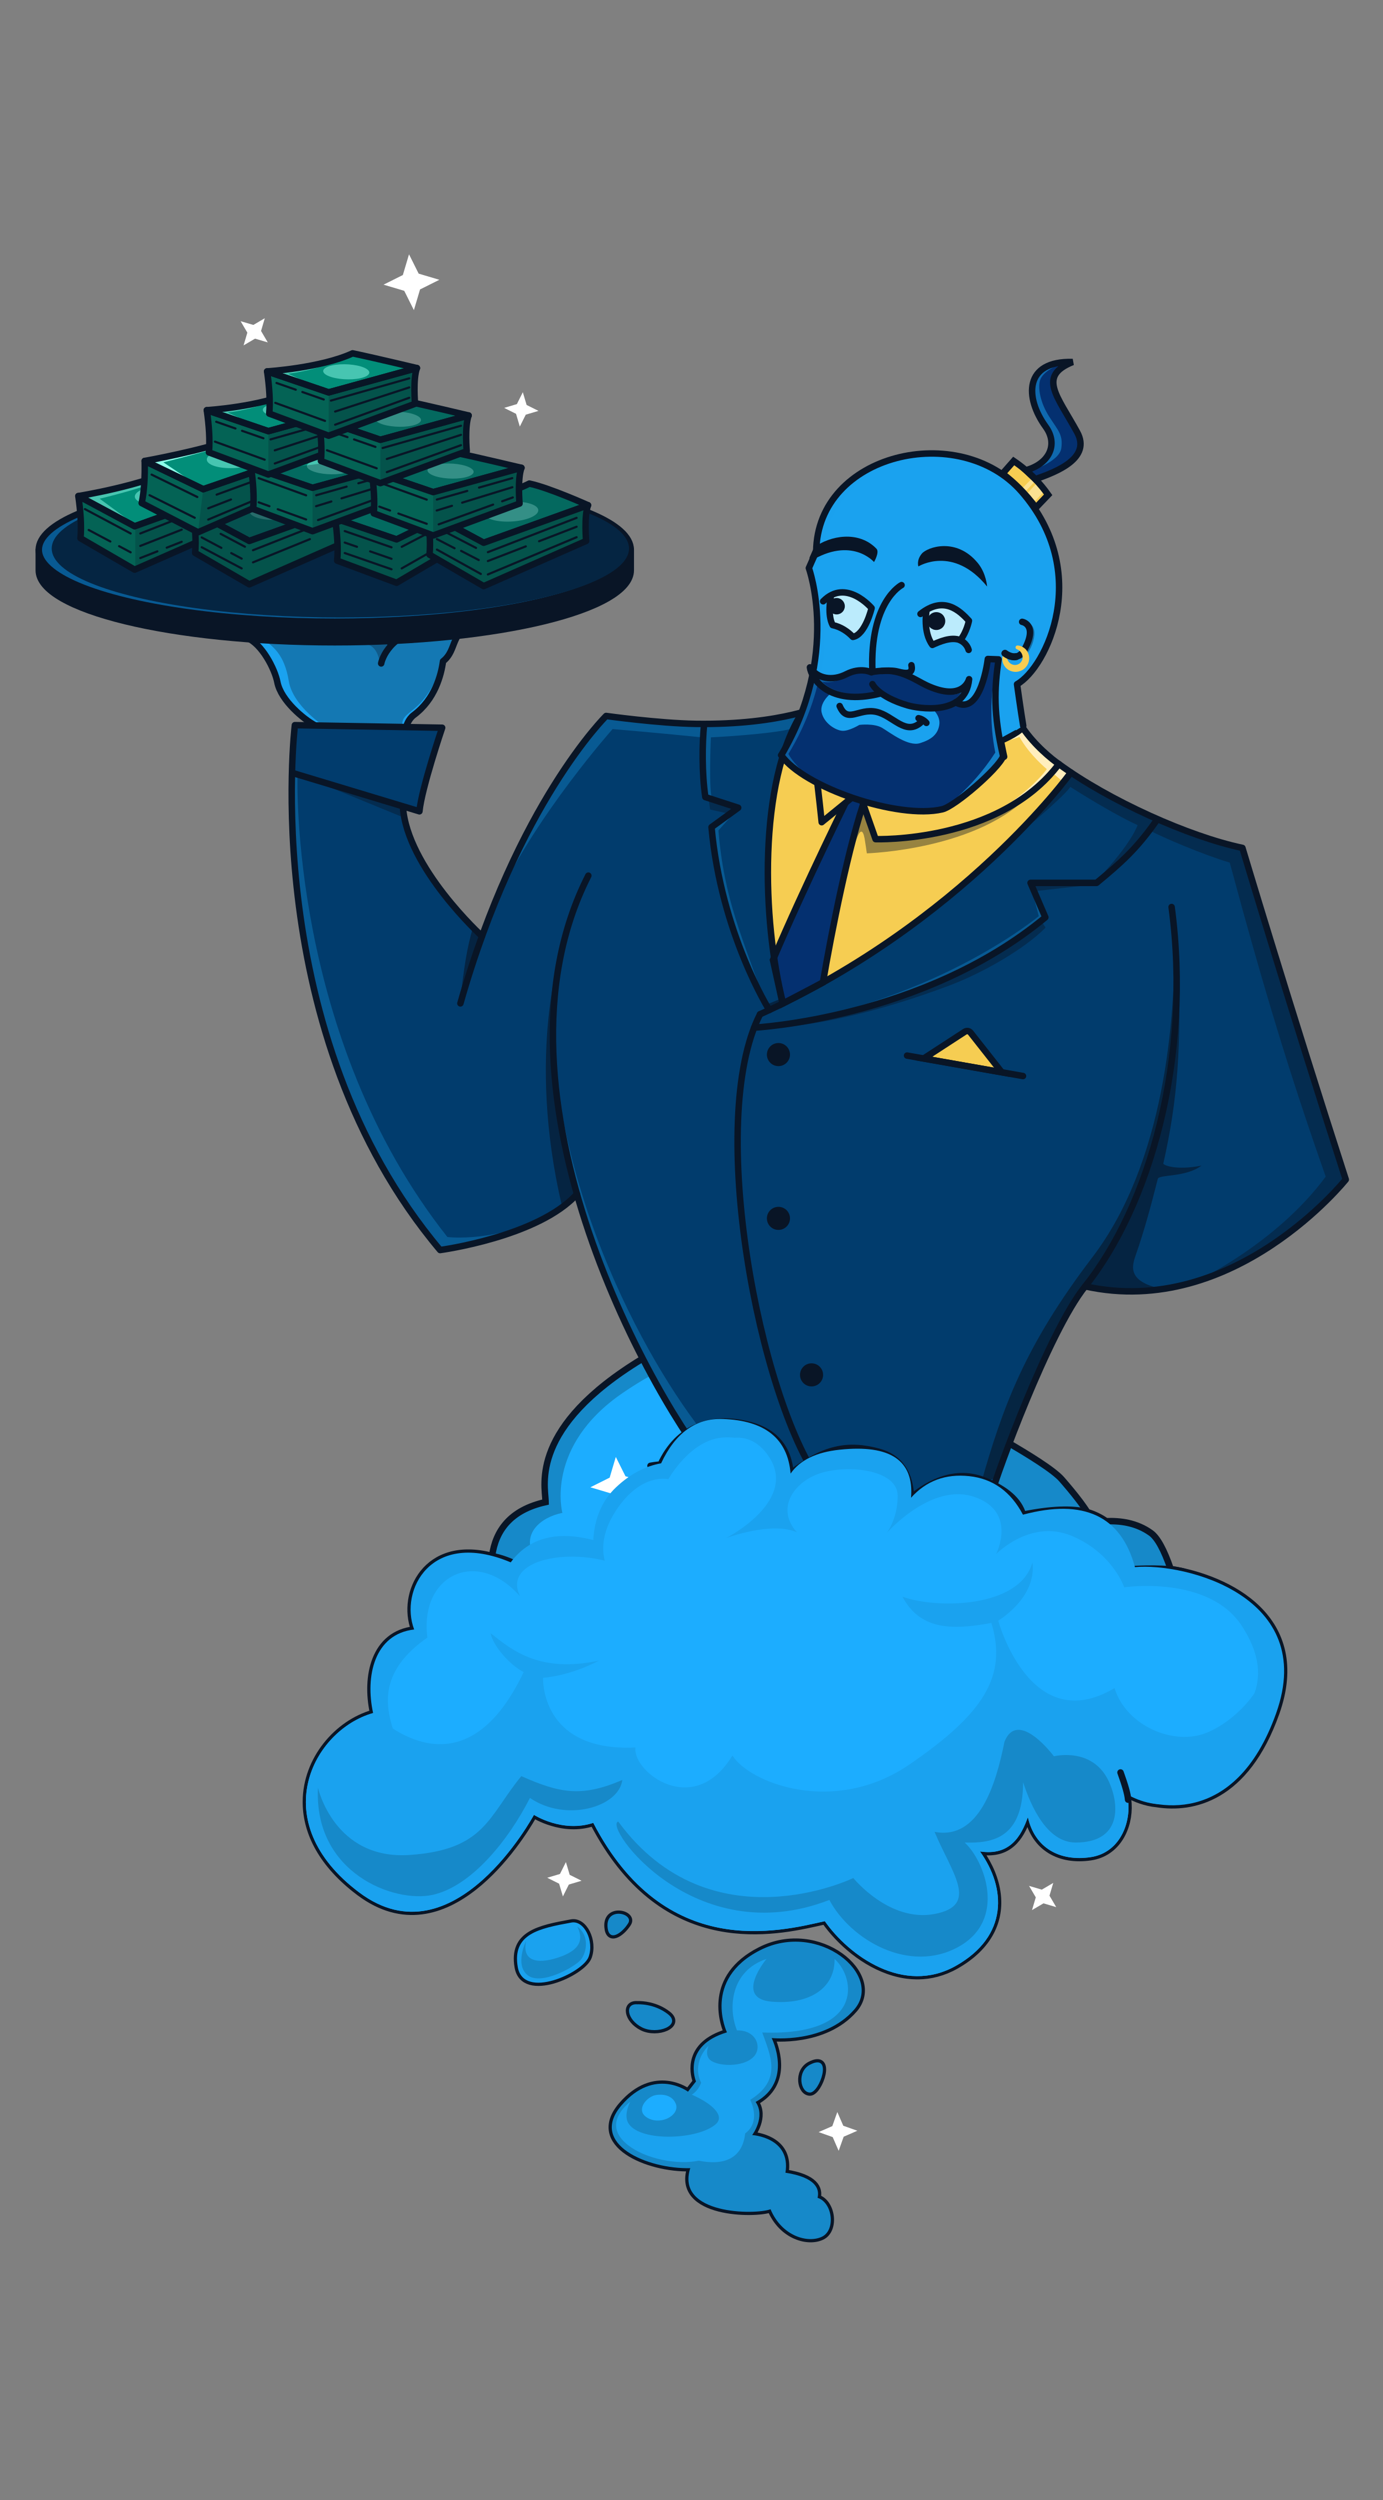<?xml version="1.0" encoding="UTF-8"?> <svg xmlns="http://www.w3.org/2000/svg" xmlns:xlink="http://www.w3.org/1999/xlink" width="321px" height="580px" viewBox="0 0 321 580"><rect x="0" y="0" width="321" height="580" fill="#808080" stroke="none"/> <!-- Generator: Sketch 59.1 (86144) - https://sketch.com --> <title>Jinn2</title> <desc>Created with Sketch.</desc> <g id="Jinn2" stroke="none" stroke-width="1" fill="none" fill-rule="evenodd"> <g id="XMLID_102_" transform="translate(114, 310.975)" fill-rule="nonzero"> <path d="M12.631,37.5 C12.631,33.479 8.564,18.271 37.077,3.444 C65.59,-11.382 78.061,27 78.061,27 C78.061,27 115.232,12.691 131.77,31.455 C148.307,50.22 133.263,41.533 136.018,42.595 C137.278,43.081 146.211,39.689 153.128,44.665 C155.232,46.179 157.363,50.959 159.52,59.005 C51.187,71.404 0.347,77.295 7,76.677 C3.293,68.8 -9.324,42.365 12.631,37.5 Z" id="XMLID_3_" fill="#1689C9"></path> <path d="M16.533,40.007 C16.533,40.007 12.367,24.633 30.49,12.209 C48.614,-0.216 66.144,-2.986 90.356,13.456 C100.61,9.983 109.679,36.765 101.133,36.765 C92.588,36.765 83.188,29.586 88.885,26.344 C79.485,20.091 68.091,18.007 51.569,24.491 C35.049,30.975 32.769,44.175 32.769,44.175 C32.769,44.175 33.624,42.091 39.89,41.627 C46.157,41.164 42.739,53.669 30.49,55.291 C18.242,56.912 23.369,49.733 23.369,49.733 C23.369,49.733 13.969,56.449 10.267,50.659 C6.563,44.87 11.69,40.933 16.533,40.007 Z" id="XMLID_14_" fill="#1CADFF"></path> </g> <g id="Group-12" transform="translate(9, 59)"> <path d="M48.232,89.06 C48.232,89.06 53.485,92.048 55.264,99.316 C56.648,104.968 63.927,109.697 63.927,109.697 L85.157,109.769 C86.838,105.034 90.626,107.817 93.805,94.803 L98.869,86.633 L51.994,88.121 L48.232,89.06 Z" id="Path" fill="#1AA2EF" fill-rule="nonzero"></path> <path d="M93.581,94.803 C90.358,108.125 86.89,105.034 85.209,109.769 C85.209,109.769 84.696,109.74 84.503,109.487 C84.305,109.226 84.226,108.457 84.79,107.581 C85.99,105.718 90.672,104.47 93.581,94.803 Z" id="Path" fill="#1AA2EF" fill-rule="nonzero"></path> <path d="M131.572,107.155 C121.246,118.701 114.026,132.746 114.026,132.746 C106.58,148.713 102.754,158.237 102.754,158.237 C93.502,149.297 86.318,139.746 84.391,128.018 L88.24,129.276 L93.516,109.885 L59.328,109.287 C59.328,109.287 50.523,181.033 93.035,231.058 C114.433,228.378 124.801,218.308 124.801,218.308 C124.801,218.308 135.447,256.153 157.351,283.407 C187.905,293.654 207.011,289.641 222.37,284.372 C226.82,270.998 229.537,260.8 235.209,251.309 C243.735,237.043 242.755,239.477 242.755,239.477 C242.755,239.477 246.888,240.742 252.591,240.645 C274.225,242.105 297.245,222.821 303.247,214.707 C287.568,166.749 279.255,137.763 279.255,137.763 C261.457,134.549 255.727,129.199 239.429,120.279 C239.429,120.279 212.563,154.616 172.648,173.835 C172.648,173.835 162.319,133.1 177.322,105.795 C163.397,110.403 131.618,107.545 131.572,107.155 Z" id="Path" fill="#013C6D" fill-rule="nonzero"></path> <g id="Group-3" transform="translate(216, 184.475) rotate(10) translate(-216, -184.475) translate(202, 179.975)" stroke="#091526" stroke-width="1.5"> <path d="M3.907,8.404 L22.324,8.404 L13.594,0.608 C13.209,0.264 12.624,0.27 12.246,0.623 L3.907,8.404 L3.907,8.404 Z" id="Path-18" fill="#F6CD52"></path> <line x1="0" y1="8.404" x2="27.322" y2="8.404" id="Path-19" stroke-linecap="round" stroke-linejoin="round"></line> </g> <path d="M177.323,105.796 L182.177,104.527 C182.177,104.527 212.381,111.421 222.548,112.943 C222.548,112.943 226.649,112.013 228.228,109.832 C232.088,114.584 235.435,117.539 239.43,120.279 C239.43,120.279 212.491,155.093 172.649,173.836 C166.18,146.998 170.494,126.452 171.877,118.716 C172.727,115.52 177.323,105.796 177.323,105.796 Z" id="Path" fill="#F6CD52" fill-rule="nonzero"></path> <polygon id="Path" fill="#FFEEBD" fill-rule="nonzero" points="236.53 118.472 239.43 120.279 237.823 122.46 235.18 120.191"></polygon> <polygon id="Path" fill="#FFEEBD" fill-rule="nonzero" opacity="0.6" points="177.053 106.46 182.177 104.526 181.072 108.37 175.066 109.991"></polygon> <path d="M239.43,120.279 C239.43,120.279 231.225,131.259 224.266,137.224 C224.266,137.224 237.482,126.407 239.43,123.56 C244.155,126.571 250.84,130.519 255.053,132.431 C252.709,138.178 244.559,146.245 244.559,146.245 C244.559,146.245 245.279,145.977 245.408,145.88 C254.3,139.213 257.19,133.34 257.712,133.61 C261.152,135.386 270.099,139.23 276.428,141.119 C284.324,170.416 290.415,190.443 298.703,213.968 C286.944,229.93 267.758,238.676 267.758,238.676 C267.758,238.676 288.793,232.394 303.248,214.708 C290.345,174.362 279.256,137.764 279.256,137.764 C260.603,133.116 254.154,128.905 239.43,120.279 Z" id="Path" fill="#042C50" fill-rule="nonzero"></path> <path d="M230.081,145.88 L232.111,153.534 C232.111,153.534 206.686,174.797 165.924,179.462 C165.924,179.462 204.323,177.71 233.519,153.874 L230.081,145.88 Z" id="Path" fill="#085A93" fill-rule="nonzero"></path> <path d="M159.298,279.218 C146.467,266.217 121.246,225.026 119.229,180.15 C119.229,180.15 117.444,231.412 156.831,282.673 C157.63,280.561 158.516,279.852 159.298,279.218 Z" id="Path" fill="#085A93" fill-rule="nonzero"></path> <path d="M165.924,179.462 C165.924,179.462 209.648,175.912 233.076,153.738 C230.69,147.877 230.081,145.88 230.081,145.88 L244.559,146.245 L231.109,147.752 L233.519,153.874 L232.7,154.694 L233.418,155.812 C233.61,155.912 233.708,156.183 233.554,156.336 C229.072,160.829 219.744,166.515 210.996,169.771 C181.178,180.866 165.924,179.462 165.924,179.462 Z" id="Path" fill="#091526" fill-rule="nonzero" opacity="0.4"></path> <polygon id="Path" fill="#091526" fill-rule="nonzero" opacity="0.4" points="155.475 126.258 155.812 128.804 160.452 129.841 162.35 128.279"></polygon> <polygon id="Path" fill="#1AA2EF" fill-rule="nonzero" points="226.2 113.774 229.126 116.177 230.203 113.774 227.581 111.956"></polygon> <path d="M131.343,107.248 C145.523,108.646 163.397,110.05 177.323,105.795 L175.066,109.991 C170.024,111.381 156.002,112.064 156.002,112.064 C156.002,112.064 155.42,125.041 156.369,126.548 L154.602,125.975 L153.914,112.064 C153.914,112.064 142.817,110.932 133.186,110.136 C133.186,110.136 115.531,129.988 106.544,149.297 C111.898,130.69 131.343,107.248 131.343,107.248 Z" id="Path" fill="#085A93" fill-rule="nonzero"></path> <path d="M162.376,128.481 L157.748,133.66 C159.081,149.779 163.373,158.565 168.743,174.138 C157.857,155.365 155.897,133.178 155.897,133.178 L162.376,128.481 Z" id="Path" fill="#085A93" fill-rule="nonzero"></path> <path d="M121.445,160.829 C121.445,160.829 112.979,185.008 121.471,220.941 L124.801,218.078 C121.159,203.82 117.02,183.932 121.445,160.829 Z" id="Path" fill="#091526" fill-rule="nonzero" opacity="0.6"></path> <path d="M97.745,173.836 C97.745,173.836 99.594,165.411 102.754,158.237 L100.795,156.136 C99.373,160.829 98.667,165.578 97.745,173.836 Z" id="Path" fill="#091526" fill-rule="nonzero" opacity="0.6"></path> <polygon id="Path" fill="#091526" fill-rule="nonzero" opacity="0.4" points="58.654 120.339 84.391 128.018 84.76 130.69 61.996 121.349"></polygon> <path d="M60.052,121.086 C60.052,121.086 58.111,181.603 94.841,227.977 C94.841,227.977 106.163,229.438 119.223,222.561 C119.223,222.561 109.797,228.71 93.035,231.059 C64.034,199.659 56.606,138.178 58.62,120.766 L60.052,121.086 Z" id="Path" fill="#085A93" fill-rule="nonzero"></path> <path d="M84.411,109.394 C79.538,109.28 66.577,109.697 66.577,109.697 C66.577,109.697 58.988,104.925 58.022,98.982 C57.015,92.786 54.333,90.812 51.444,88.888 C47.012,85.937 80.823,89.507 80.823,89.507 C80.823,89.507 88.659,88.575 91.045,88.888 C92.329,86.715 94.594,88.772 97.409,87.101 C97.409,87.101 95.988,92.657 93.502,94.185 C92.916,98.399 90.279,102.479 88.101,104.564 C85.909,106.662 84.072,107.246 84.411,109.394 Z" id="Path" fill="#091526" fill-rule="nonzero" opacity="0.3"></path> <path d="M75.836,90.403 C77.694,90.686 78.699,92.219 79.134,94.589 L82.886,89.507 L75.836,90.403 Z" id="Path" fill="#091526" fill-rule="nonzero" opacity="0.3"></path> <path d="M56.273,99.085 C56.858,101.746 58.92,104.177 64.961,109.386 C65.548,109.892 63.926,109.697 63.926,109.697 C63.926,109.697 61.446,108.422 58.311,104.699 C56.386,102.413 55.881,101.156 55.264,99.315 C52.8,92.023 51.993,92.34 49.884,90.062 C49.884,90.062 54.571,91.337 56.273,99.085 Z" id="Path" fill="#1AA2EF" fill-rule="nonzero" opacity="0.7"></path> <path d="M189.149,128.792 L189.256,132.572 L172.649,173.836 L182.454,166.273 C182.454,166.273 184.809,152.449 189.256,137.31 C190.518,133.016 191.258,133.269 191.676,135.518 C191.823,136.312 192.198,138.973 192.198,138.973 C192.198,138.973 218.579,138.178 230.552,124.76 C221.773,131.06 216.113,133.624 194.114,135.736 L191.116,127.205 L189.149,128.792 Z" id="Path" fill="#091526" fill-rule="nonzero" opacity="0.4"></path> <path d="M264.513,163.732 C264.513,163.732 264.743,214.427 242.755,239.477 C247.063,240.633 255.639,241.101 261.442,240.17 C252.445,238.515 253.688,234.787 254.662,232.014 C256.459,226.901 258.132,220.861 259.721,214.503 C259.995,213.405 266.194,214.207 269.872,211.413 C263.875,212.603 260.935,211.263 261.01,210.931 C264.425,195.816 265.183,183.62 264.513,163.732 Z" id="Path" fill="#091526" fill-rule="nonzero" opacity="0.6"></path> <path d="M188.757,124.201 C188.757,124.201 177.634,146.658 170.412,163.718 L172.649,173.836 L182.01,168.925 C183.884,157.892 188.006,136.732 192.002,125.692 L188.757,124.201 Z" id="Path" stroke="#091526" stroke-width="1.5" fill="#043070" fill-rule="nonzero"></path> <path d="M180.338,119.637 C180.988,124.692 181.716,131.747 181.716,131.747 L181.716,131.747 L190.369,124.703" id="Path" stroke="#091526" stroke-width="1.5" fill="#F7CE55" fill-rule="nonzero" stroke-linecap="round" stroke-linejoin="round"></path> <path d="M222.37,284.372 C221.466,282.819 218.144,287.118 218.626,285.417 C223.786,267.213 228.848,253.268 244.588,232.617 C261.296,210.695 263.82,177.356 263.575,158.565 C263.575,158.565 269.177,203.705 242.755,239.477 C233.76,250.924 228.593,265.785 222.37,284.372 Z" id="Path" fill="#052542" fill-rule="nonzero"></path> <polygon id="Path" fill="#091526" fill-rule="nonzero" opacity="0.6" points="172.36 172.631 172.649 173.836 169.44 175.374 168.743 174.138"></polygon> <circle id="Oval" fill="#091526" fill-rule="nonzero" cx="171.68" cy="185.655" r="2.68"></circle> <circle id="Oval" fill="#091526" fill-rule="nonzero" cx="179.365" cy="259.96" r="2.68"></circle> <circle id="Oval" fill="#091526" fill-rule="nonzero" cx="171.68" cy="223.655" r="2.68"></circle> <path d="M228.228,109.832 C231.007,113.975 235.112,117.268 236.654,118.308 C222.823,136.702 194.113,135.735 194.113,135.735 L190.256,124.759 C190.256,124.759 202.209,129.391 211.036,127.828 C215.883,126.021 220.315,121.298 223.952,116.61 C223.952,116.61 223.762,115.799 223.18,112.882 C223.18,112.882 226.856,111.394 228.228,109.832 Z" id="Path" fill="#F7CE54" fill-rule="nonzero"></path> <path d="M222.613,113.272 C222.613,113.272 226.398,111.585 228.418,110.111 C232.863,115.749 236.654,118.308 236.654,118.308 C236.654,118.308 228.841,126.763 220.895,130.143 C230.087,124.953 233.975,119.436 233.975,119.436 C233.975,119.436 229.995,116.225 227.623,111.956 C225.362,112.866 222.613,113.272 222.613,113.272 Z" id="Path" fill="#FFEEBD" fill-rule="nonzero"></path> <path d="M127.558,144.142 C101.673,195.021 144.024,267.943 156.944,282.616" id="Path" stroke="#091526" stroke-width="1.5" stroke-linecap="round" stroke-linejoin="round"></path> <path d="M182.29,104.47 C182.29,104.47 172.761,109.231 152.478,108.931 C143.88,108.803 131.684,107.099 131.684,107.099 C131.684,107.099 111.07,127.315 97.858,173.779" id="Path" stroke="#091526" stroke-width="1.5" stroke-linecap="round" stroke-linejoin="round"></path> <path d="M262.934,151.422 C267.632,186.606 257.803,220.733 242.868,239.42 C234.278,250.168 222.298,283.289 221.2,287.39" id="Path" stroke="#091526" stroke-width="1.5" stroke-linecap="round" stroke-linejoin="round"></path> <path d="M167.405,176.306 C154.767,201.24 167.405,265.263 181.132,284.458" id="Path" stroke="#091526" stroke-width="1.5" stroke-linecap="round" stroke-linejoin="round"></path> <path d="M239.542,120.223 C239.542,120.223 214.492,154.994 167.405,176.306" id="Path" stroke="#091526" stroke-width="1.5" stroke-linecap="round" stroke-linejoin="round"></path> <path d="M166.036,179.406 C166.036,179.406 205.17,177.39 233.632,153.817 L230.194,145.823 L245.52,145.823 C251.269,141.072 254.729,138.003 259.315,131.511" id="Path" stroke="#091526" stroke-width="1.5" stroke-linecap="round" stroke-linejoin="round"></path> <path d="M177.143,106.364 C166.987,122.362 167.851,154.544 172.761,173.779" id="Path" stroke="#091526" stroke-width="1.5" stroke-linecap="round" stroke-linejoin="round"></path> <path d="M169.553,175.318 C169.553,175.318 158.378,157.542 156.144,132.895 L162.34,128.392 L154.714,125.918 C153.895,120.34 153.978,113.497 154.425,109.073" id="Path" stroke="#091526" stroke-width="1.5" stroke-linecap="round" stroke-linejoin="round"></path> <path d="M84.516,128.14 C85.445,142.288 102.867,158.18 102.867,158.18" id="Path" stroke="#091526" stroke-width="1.5" stroke-linecap="round" stroke-linejoin="round"></path> <path d="M58.767,120.283 L88.352,129.22 C88.855,123.906 93.629,109.829 93.629,109.829 L59.441,109.23 C59.441,109.23 50.753,180.644 93.148,231.002 C93.148,231.002 115.972,227.95 124.914,218.022" id="Path" stroke="#091526" stroke-width="1.5" stroke-linecap="round" stroke-linejoin="round"></path> <path d="M224.065,116.554 C224.065,116.554 223.875,115.742 223.293,112.825 C223.293,112.825 226.969,111.338 228.34,109.776 L228.34,109.776 C231.12,113.919 235.225,117.211 236.767,118.251 C222.936,136.645 194.226,135.679 194.226,135.679 L190.369,124.702" id="Path" stroke="#091526" stroke-width="1.5" stroke-linecap="round" stroke-linejoin="round"></path> <g id="Group-3" transform="translate(172, 24.975)"> <path d="M7.77,71.499 C7.77,71.499 10.282,59.379 6.614,47.876 C7.64,45.56 8.32,44.023 8.32,44.023 C8.32,44.023 8.304,23.85 32.071,21.333 C56.994,21.068 61.106,37.851 63.322,43.458 C66.096,50.474 64.936,68.714 54.935,74.824 L56.372,84.468 L50.867,87.482 L40.537,91.936 L4.785,81.822 L7.77,71.499 Z" id="Path" fill="#1AA2EF" fill-rule="nonzero"></path> <path d="M50.649,69.061 C50.649,69.061 48.449,81.225 51.712,91.563 C51.712,91.563 45.824,99.464 38.511,103.478 C31.197,107.491 6.787,99.586 0.204,91.284 C4.42,82.753 6.278,78.545 7.454,72.663 L7.31,71.505 C7.31,71.505 8.077,73.039 10.746,73.228 C14.284,73.479 16.909,71.748 17.828,71.677 C17.828,71.677 20.417,71.746 21.404,72.175 C21.404,72.175 22.91,71.397 24.164,71.714 C25.418,72.032 27.235,71.711 31.733,73.896 C36.231,76.082 37.592,76.631 39.191,76.591 C40.789,76.551 43.307,75.932 43.623,73.844 C43.938,71.756 44.32,77.343 40.881,79.067 C40.881,79.067 43.782,80.765 45.235,78.082 C46.687,75.398 48.154,68.97 48.154,68.97 L50.649,69.061 Z" id="Path" fill="#043070" fill-rule="nonzero"></path> <path d="M12.265,76.519 C12.265,76.519 9.147,78.754 9.702,81.3 C10.257,83.845 12.977,85.47 14.52,85.566 C16.064,85.662 18.448,84.198 18.448,84.198 C18.448,84.198 21.891,83.752 23.8,84.913 C25.708,86.074 29.833,89.271 32.528,88.433 C35.222,87.595 36.661,86.383 37.013,84.204 C37.365,82.025 35.298,80.327 35.298,80.327 C35.298,80.327 28.786,80.741 23.208,77.082 C16.142,78.415 12.265,76.519 12.265,76.519 Z" id="Path" fill="#1AA2EF" fill-rule="nonzero"></path> <path d="M56.372,84.468 C56.372,84.468 55.609,79.529 54.935,74.824 C65.662,65.742 66.594,49.292 61.311,37.9 C57.971,30.697 50.107,23.063 38.722,21.541 C38.722,21.541 51.234,24.709 59.093,38.524 C66.475,51.501 60.433,63.848 60.433,63.848 C60.433,63.848 58.717,69.062 53.411,73.399 C53.436,75.943 54.407,81.854 54.792,85.481 L56.372,84.468 Z" id="Path" fill="#1AA2EF" fill-rule="nonzero"></path> <path d="M33.932,57.545 C33.932,57.545 40.553,54.354 43.477,60.071 C43.477,60.071 43.475,62.735 41.927,64.206 C38.645,64.093 35.348,65.728 35.348,65.728 C33.623,63.315 33.509,60.36 34.082,57.174" id="Path" fill="#BBEBFC" fill-rule="nonzero"></path> <path d="M12.631,53.677 C12.631,53.677 17.162,52.65 21.178,57.162 C21.178,57.162 19.973,62.884 17.055,63.842 C14.841,61.682 12.009,61.053 12.009,61.053 C10.964,58.189 11.084,57.372 11.657,54.186" id="Path" fill="#BBEBFC" fill-rule="nonzero"></path> <path d="M9.106,72.943 C12.377,64.841 8.245,47.744 8.245,47.744 L10.586,44.1 C9.438,32.639 23.506,23.375 25.407,23.033 C8.302,29.572 8.32,44.023 8.32,44.023 L6.614,47.876 C6.614,47.876 9.568,59.358 7.771,71.499 L9.106,72.943 Z" id="Path" fill="#1AA2EF" fill-rule="nonzero" opacity="0.7"></path> <path d="M26.991,52.643 C26.991,52.643 21.237,58.707 21.404,72.175 C21.404,72.175 25.945,71.175 26.627,71.782 C27.309,72.388 25.392,70.418 23.345,70.198 C21.323,62.893 26.991,52.643 26.991,52.643 Z" id="Path" fill="#1AA2EF" fill-rule="nonzero" opacity="0.7"></path> <path d="M4.4408921e-15,91.28 C4.4408921e-15,91.28 2.933,85.959 4.025,83.712 C5.26,81.596 6.487,76.616 7.454,72.663 C7.454,72.663 8.871,74.396 8.706,75.068 C6.906,82.412 3.568,88.37 1.993,90.932 C3.314,93.463 7.269,96.878 7.269,96.878 C4.571,95.269 4.4408921e-15,91.28 4.4408921e-15,91.28 Z" id="Path" fill="#1AA2EF" fill-rule="nonzero" opacity="0.4"></path> <path d="M37.577,103.839 C37.577,103.839 44.427,99.292 50.01,90.617 C48.616,83.793 48.819,75.579 50.649,69.061 C50.649,69.061 48.332,82.545 52.067,91.384 C43.805,101.665 37.577,103.839 37.577,103.839 Z" id="Path" fill="#1AA2EF" fill-rule="nonzero" opacity="0.7"></path> <path d="M56.146,60.408 C56.146,60.408 58.481,59.887 59.014,62.201 C59.638,64.918 56.503,71.752 52.47,67.959 C52.47,67.959 54.742,69.162 56.045,67.768 C57.347,66.374 58.441,62.49 57.911,61.256 C57.381,60.022 56.146,60.408 56.146,60.408 Z" id="Path" fill="#091526" fill-rule="nonzero" opacity="0.4"></path> <path d="M15.959,72.2 C13.782,72.609 10.223,73.257 7.721,72.151 C7.79,74.891 13.291,79.117 20.581,77.178 C20.581,77.178 13.268,77.813 9.86,74.206 C13.048,74.707 15.053,73.066 15.959,72.2 Z" id="Path" fill="#1AA2EF" fill-rule="nonzero" opacity="0.4"></path> <path d="M37.894,76.79 C39.505,77.36 41.11,77.142 42.036,76.754 C41.273,78.038 39.678,79.213 36.169,80.156 C40.365,79.504 42.096,77.746 42.854,76.881 C42.854,76.881 43.064,76.321 43.179,75.526 C43.359,74.288 40.52,77.448 39.093,76.306 L37.894,76.79 Z" id="Path" fill="#1AA2EF" fill-rule="nonzero" opacity="0.7"></path> <path d="M67.84,0.07 C59.65,3.361 64.3,7.944 68.897,16.365 C72.15,22.322 64.32,25.494 59.165,27.246 L56.981,25.182 C62.399,23.69 64.573,19.213 61.58,15.082 C56.713,8.365 56.536,-0.24 67.84,0.07 L67.84,0.07 Z" id="Path" fill="#043070" fill-rule="nonzero"></path> <path d="M58.062,25.294 C58.237,25.294 64.908,23.143 65.332,20.005 C65.755,16.866 64.648,15.99 62.53,12.693 C60.412,9.396 59.878,6.006 60.387,4.282 C60.895,2.559 63.506,0.965 65.485,0.482 C65.076,0.212 64.254,0.25 63.018,0.595 C61.163,1.113 59.571,3.148 59.172,3.863 C58.774,4.579 58.347,7.541 58.76,8.633 C59.035,9.362 59.577,10.865 60.387,13.143 L62.745,16.904 L63.018,19.418 L62.282,21.759 C61.354,22.897 60.806,23.466 60.638,23.466 C60.471,23.466 59.533,23.947 57.826,24.91 C57.867,25.166 57.945,25.294 58.062,25.294 Z" id="Path-2" fill="#1AA2EF" fill-rule="nonzero" opacity="0.5"></path> <path d="M51.573,25.975 L54.164,23.033 C55.98,24.26 57.655,25.674 59.165,27.246 C60.252,28.379 61.254,29.594 62.159,30.88 L59.316,33.852 C56.851,30.563 54.315,28.05 51.573,25.975 Z" id="Path" fill="#F6CD52" fill-rule="nonzero"></path> <polygon id="Path" fill="#FFEEBD" fill-rule="nonzero" opacity="0.6" points="59.902 27.788 56.965 31.026 58.537 32.983 61.38 30.012"></polygon> <polygon id="Path" fill="#FFEEBD" fill-rule="nonzero" opacity="0.6" points="58.714 26.824 55.779 29.825 56.427 30.632 59.27 27.661"></polygon> <path d="M67.963,0.008 C59.773,3.299 64.423,7.883 69.02,16.303 C72.273,22.26 64.443,25.433 59.288,27.184 L57.104,25.12 C62.522,23.627 64.696,19.151 61.703,15.02 C56.836,8.302 56.66,-0.302 67.963,0.008 L67.963,0.008 Z" id="Path" stroke="#091526" stroke-width="1.5"></path> <path d="M51.696,25.913 L54.288,22.971 C56.103,24.198 57.779,25.612 59.288,27.184 C60.376,28.317 61.377,29.532 62.282,30.818 L59.439,33.789 C56.974,30.501 54.438,27.988 51.696,25.913 Z" id="Path" stroke="#091526" stroke-width="1.5"></path> <path d="M28.256,51.767 C28.256,51.767 20.812,55.551 21.495,71.898 C21.495,71.898 24.922,71.342 27.053,71.752 C28.029,71.94 31.177,73.087 30.548,70.348" id="Path" stroke="#091526" stroke-width="1.5" stroke-linecap="round" stroke-linejoin="round"></path> <path d="M0.327,91.222 C14.077,67.944 6.737,47.814 6.737,47.814 L8.443,43.962 C8.698,21.172 41.771,13.615 56.145,30.101 C72.495,48.855 61.964,70.848 55.059,74.762 C55.059,74.762 55.961,81.242 56.495,84.407" id="Path" stroke="#091526" stroke-width="1.5" stroke-linecap="round" stroke-linejoin="round"></path> <path d="M21.264,72.006 C21.264,72.006 18.772,70.73 15.473,72.422 C12.195,74.103 8.711,73.495 6.984,70.848 C7.266,73.283 11.271,80.008 23.376,76.909" id="Path" stroke="#091526" stroke-width="1.5" stroke-linecap="round" stroke-linejoin="round"></path> <path d="M21.495,74.74 C21.495,74.74 22.779,77.633 29.636,79.66 C31.958,80.346 43.137,82.345 43.928,73.592 C43.928,73.592 42.574,79.036 33.96,74.972 C31.824,73.965 27.965,71.176 23.68,71.696" id="Path" stroke="#091526" stroke-width="1.5" stroke-linecap="round" stroke-linejoin="round"></path> <path d="M34.022,83.731 C34.022,83.731 33.303,82.85 32.194,82.636" id="Path" stroke="#091526" stroke-width="1.5" stroke-linecap="round" stroke-linejoin="round"></path> <path d="M32.876,83.49 C29.228,86.94 26.363,82.044 22.397,81.167 C18.303,80.261 15.67,84.012 13.887,79.818" id="Path" stroke="#091526" stroke-width="1.5" stroke-linecap="round" stroke-linejoin="round"></path> <path d="M40.807,78.968 C46.746,82.289 48.277,68.908 48.277,68.908 L50.772,69 C49.788,75.958 49.535,81.523 51.835,91.501 C50.657,94.42 40.598,103.104 37.701,103.777 C27.434,106.164 5.526,98.701 0.327,91.222" id="Path" stroke="#091526" stroke-width="1.5" stroke-linecap="round" stroke-linejoin="round"></path> <path d="M10.06,55.521 C15.369,50.081 21.301,57.1 21.301,57.1 C21.301,57.1 19.85,63.297 16.956,63.786 C15.808,62.579 14.204,61.457 12.262,61.042 C10.996,58.668 11.806,54.667 11.806,54.667" id="Path" stroke="#091526" stroke-width="1.5" stroke-linecap="round" stroke-linejoin="round"></path> <path d="M32.651,58.451 C38.078,54.14 41.737,57.683 43.893,60.03 C43.893,60.03 43.426,62.565 41.89,64.54 C39.737,63.67 36.954,64.946 35.408,65.64 C33.218,62.703 34.02,57.906 34.02,57.906" id="Path" stroke="#091526" stroke-width="1.5" stroke-linecap="round" stroke-linejoin="round"></path> <path d="M41.881,64.564 C41.881,64.564 43.329,65.148 43.824,66.796" id="Path" stroke="#091526" stroke-width="1.5" stroke-linecap="round" stroke-linejoin="round"></path> <path d="M52.22,67.598 C52.22,67.598 55,69.858 56.745,66.782 C59.991,60.887 56.245,60.289 56.245,60.289" id="Path" stroke="#091526" stroke-width="1.5" stroke-linecap="round" stroke-linejoin="round"></path> <path d="M55.158,65.776 C55.754,65.792 56.344,66.036 56.825,66.436 C57.303,66.841 57.651,67.411 57.799,68.039 C57.953,68.667 57.885,69.352 57.636,69.959 C57.378,70.561 56.928,71.089 56.363,71.435 C55.794,71.771 55.126,71.943 54.469,71.887 C53.813,71.834 53.177,71.578 52.69,71.155 C52.196,70.738 51.851,70.165 51.709,69.558 C51.573,68.95 51.629,68.31 51.882,67.774 C51.987,67.553 52.25,67.459 52.471,67.563 C52.646,67.645 52.741,67.828 52.722,68.01 L52.719,68.034 C52.629,68.862 53.004,69.618 53.592,69.995 C54.181,70.381 54.944,70.391 55.51,70.034 C56.081,69.699 56.425,69.006 56.35,68.313 C56.276,67.618 55.787,66.939 55.006,66.638 L54.987,66.631 C54.759,66.543 54.645,66.287 54.734,66.059 C54.803,65.879 54.977,65.771 55.158,65.776 Z" id="Path" fill="#F6CD52" fill-rule="nonzero"></path> <path d="M52.267,67.598 C52.267,67.598 53.508,68.607 54.852,68.359" id="Path" stroke="#091526" stroke-width="1.642" stroke-linecap="round" stroke-linejoin="round"></path> <circle id="Oval" fill="#091526" fill-rule="nonzero" cx="13.18" cy="56.661" r="1.908"></circle> <circle id="Oval" fill="#091526" fill-rule="nonzero" cx="36.326" cy="60.109" r="2.073"></circle> <path d="M48.111,52.097 C40.229,42.411 32.161,47.434 32.161,47.434 C32.161,47.434 31.666,46.05 32.925,44.501 C34.183,42.952 40.972,40.572 45.957,46.649 C47.922,49.044 48.111,52.097 48.111,52.097 Z" id="Path" fill="#091526" fill-rule="nonzero"></path> <path d="M6.992,46.289 C16.667,40.313 21.865,46.415 21.865,46.415 C21.865,46.415 23.199,44.135 22.435,43.334 C18.334,39.038 11.616,40.265 7.92,43.058 L6.894,45.374 L6.992,46.289 Z" id="Path" fill="#091526" fill-rule="nonzero"></path> </g> <path d="M85.335,109.487 C85.335,109.487 85.717,107.87 87.062,106.869 C91.947,103.232 93.391,97.593 93.827,94.412 C97.276,91.696 95.306,87.364 101.668,85.257" id="Path" stroke="#091526" stroke-width="1.5" stroke-linecap="round" stroke-linejoin="round"></path> <path d="M79.474,94.914 C79.474,94.914 80.492,88.753 89.533,86.576" id="Path" stroke="#091526" stroke-width="1.5" stroke-linecap="round" stroke-linejoin="round"></path> <path d="M43.845,84.921 C43.845,84.921 44.911,87.656 48.344,89.003 C51.777,90.35 54.786,96.211 55.377,99.259 C56.214,103.578 61.611,107.929 64.039,109.231" id="Path" stroke="#091526" stroke-width="1.5" stroke-linecap="round" stroke-linejoin="round"></path> <path d="M79.785,89.789 C79.785,89.789 81.136,89.547 81.669,90.892" id="Path" stroke="#091526" stroke-width="0.9" stroke-linecap="round" stroke-linejoin="round"></path> <path d="M236.767,118.251 C248.385,126.768 267.013,135.118 279.368,137.707 C279.368,137.707 290.275,174.138 303.36,214.651 C303.36,214.651 277.442,247.072 242.868,239.42" id="Path" stroke="#091526" stroke-width="1.5" stroke-linecap="round" stroke-linejoin="round"></path> <path d="M0,73.304 C0,71.748 0,68.546 0,68.546 C24.086,63.914 105.86,68.546 137.403,68.546 C137.403,68.546 137.403,68.546 137.403,73.304 C137.403,82.528 106.644,90.005 68.701,90.005 C30.759,90.005 0,82.528 0,73.304 Z" id="Path" stroke="#091526" stroke-width="1.5" fill="#091526" fill-rule="nonzero" stroke-linecap="round" stroke-linejoin="round"></path> <ellipse id="Oval" stroke="#091526" stroke-width="1.5" fill="#085A93" fill-rule="nonzero" cx="68.701" cy="68.546" rx="68.701" ry="16.701"></ellipse> <ellipse id="Oval" fill="#052542" fill-rule="nonzero" cx="70" cy="68.247" rx="67" ry="16"></ellipse> <polygon id="Star" fill="#FFFFFF" points="50.195 19.565 47.537 21.127 48.41 18.17 46.848 15.513 49.805 16.386 52.463 14.823 51.59 17.78 53.152 20.438"></polygon> <polygon id="Star" fill="#FFFFFF" points="123.029 378.202 121.651 380.96 120.773 378.005 118.015 376.627 120.971 375.748 122.349 372.99 123.227 375.946 125.985 377.324"></polygon> <polygon id="Star" fill="#FFFFFF" points="193.029 323.202 191.651 325.96 190.773 323.005 188.015 321.627 190.971 320.748 192.349 317.99 193.227 320.946 195.985 322.324"></polygon> <polygon id="Star" fill="#FFFFFF" points="233.195 382.565 230.537 384.127 231.41 381.17 229.848 378.513 232.805 379.386 235.463 377.823 234.59 380.78 236.152 383.438"></polygon> <polygon id="Star" fill="#FFFFFF" points="184.271 436.793 181.003 435.632 184.182 434.246 185.343 430.978 186.729 434.158 189.997 435.318 186.818 436.704 185.657 439.973"></polygon> <path d="M169.604,453.603 C170.784,453.235 171.639,452.759 172.168,452.178" id="Path-11" stroke="#091526" stroke-width="1.5" stroke-linecap="round" stroke-linejoin="round"></path> <path d="M173.303,445.056 C172.32,444.865 171.515,444.77 170.886,444.77" id="Path-12" stroke="#091526" stroke-width="1.5" stroke-linecap="round" stroke-linejoin="round"></path> <path d="M151.216,443.997 C152.237,443.96 153.188,443.83 154.069,443.608" id="Path-13" stroke="#091526" stroke-width="1.5" stroke-linecap="round" stroke-linejoin="round"></path> <path d="M150.683,426.259 C150.217,426.871 149.983,427.371 149.983,427.761" id="Path-14" stroke="#091526" stroke-width="1.5" stroke-linecap="round" stroke-linejoin="round"></path> <path d="M189.269,407.196 C182.35,415.139 170.109,413.815 170.109,413.815 L170.321,414.284 C171.184,416.323 174.032,424.49 166.383,428.641 C168.778,432.083 165.585,436.319 165.585,436.319 L165.878,436.347 C167.42,436.523 174.489,437.736 173.303,445.056 C180.222,446.115 181.286,448.763 180.754,450.88 C184.214,451.94 185.012,458.294 181.819,459.882 C178.625,461.471 172.504,459.882 169.843,453.528 C166.384,454.852 147.756,454.852 151.216,443.997 C141.37,444.262 127.531,438.437 135.249,429.436 C142.966,420.435 150.683,426.259 150.683,426.259 L152.546,423.876 L152.432,423.56 C151.929,422.024 150.332,415.297 159.731,412.491 L159.607,412.208 C158.834,410.342 155.098,399.694 167.448,393.429 C181.02,386.546 196.189,399.254 189.269,407.196 Z M179.003,426.455 C176.773,426.455 175.925,421.601 179.003,419.995 C184.453,417.153 181.233,426.455 179.003,426.455 Z M138.945,405.987 L139.138,405.981 C139.952,405.969 143.194,406.072 146.027,408.282 C149.295,410.832 143.575,413.126 140.034,411.342 C136.494,409.557 135.948,405.733 138.945,405.987 Z M127.624,394.966 C126.298,398.676 112.506,405.036 111.179,397.351 C109.853,389.666 116.074,388.391 123.646,387.016 C126.563,386.486 128.951,391.256 127.624,394.966 Z M225.416,275.955 C229.566,278.385 235.542,282.014 237.448,284.206 C240.42,287.621 242.279,290.067 243.364,291.798 C244.979,292.276 246.438,292.979 247.74,293.908 C250.938,293.781 254.771,294.225 258.128,296.64 C259.643,297.731 261.172,300.514 262.715,304.992 C276.29,307.164 295,316.462 287.219,338.401 C280.165,358.293 267.793,360.843 259.52,359.533 C256.825,359.277 254.535,358.339 252.879,357.428 L252.615,357.28 L252.664,357.506 C252.759,357.975 252.83,358.454 252.875,358.941 L252.914,359.464 C253.224,364.875 250.418,370.926 244.136,371.857 C236.987,372.918 231.162,369.736 229.574,362.578 L229.411,363.029 C227.831,367.306 225.199,371.415 218.789,370.579 L218.47,370.533 L218.633,370.763 C220.721,373.747 222.121,377.046 222.531,380.366 C223.288,386.458 220.704,392.623 212.893,397.044 C209.97,398.698 207.017,399.421 204.139,399.455 L203.78,399.455 C203.013,399.448 202.252,399.394 201.5,399.295 L200.879,399.203 L200.591,399.154 L200.148,399.07 L199.896,399.018 L199.404,398.906 L199.006,398.806 L198.372,398.631 C191.608,396.652 185.758,391.443 182.445,386.704 L180.373,387.173 C168.712,389.777 144.377,394.058 128.697,363.903 C121.549,366.289 114.93,362.047 114.93,362.047 L114.582,362.665 C111.942,367.236 94.638,395.199 74.42,380.076 C65.627,373.498 62.133,366.157 62.004,359.461 L62,358.965 C62.038,349.119 69.31,340.752 77.598,338.401 C75.744,329.91 77.862,320.092 87.129,319.031 C83.967,310.744 89.845,297.942 105.218,301.969 C106.011,296.179 109.379,291.304 117.631,289.475 L117.626,289.221 C117.503,285.501 114,272.076 140.034,256.265 M136.802,387.173 L136.644,387.416 C135.176,389.598 132.286,391.581 132.014,388.024 C131.654,383.317 138.209,384.903 136.802,387.173 Z" id="Shape" stroke="#091526" stroke-width="1.5" fill-rule="nonzero"></path> <path d="M141.985,281.059 C142.475,280.957 143.263,280.851 144.349,280.74 C148.351,272.1 156.014,269.25 164.893,271.553 C170.811,273.089 174.014,276.858 174.5,282.86 C182.221,276.915 187.828,275.842 194.981,277.806 C199.75,279.116 202.243,282.669 202.459,288.464 C205.25,286.152 211.837,281.409 219.457,284.458 C224.537,286.491 227.529,289.138 228.433,292.399 C234.852,291.085 239.829,290.885 243.364,291.798" id="Path-6" stroke="#091526" stroke-width="1.5" stroke-linecap="round" stroke-linejoin="round"></path> <polygon id="Star" fill="#FFFFFF" points="136.494 287.148 135.067 291.951 132.827 287.469 128.025 286.042 132.506 283.802 133.933 279 136.173 283.482 140.975 284.909"></polygon> <path d="M254.43,305 C254.868,305 262.174,304.548 265.865,305.642" id="Path-7" stroke="#091526" stroke-width="1.5" stroke-linecap="round" stroke-linejoin="round"></path> <path d="M128.697,363.903 C128.697,363.903 132.422,362.844 135.441,359.96" id="Path-8" stroke="#091526" stroke-width="1.5" stroke-linecap="round" stroke-linejoin="round"></path> <path d="M81.031,345 C79.23,342.642 78.089,340.356 77.608,338.141" id="Path-9" stroke="#091526" stroke-width="1.5" stroke-linecap="round" stroke-linejoin="round"></path> <path d="M170.48,413.916 C169.717,413.786 169.176,413.653 168.857,413.518" id="Path-15" stroke="#091526" stroke-width="1.5" stroke-linecap="round" stroke-linejoin="round"></path> <line x1="182.445" y1="386.704" x2="181.498" y2="384.513" id="Path-16" stroke="#091526" stroke-width="1.5" stroke-linecap="round" stroke-linejoin="round"></line> <path d="M105,301.943 C106.876,302.293 108.752,302.915 110.629,303.809" id="Path-17" stroke="#091526" stroke-width="1.5" stroke-linecap="round" stroke-linejoin="round"></path> <g id="Group-11" transform="translate(9, 22.975)"> <g id="Group-6" transform="translate(0, 26.395)"> <path d="M0.188,6.712 L13.248,13.73 L37.471,5.023 C37.471,5.023 28.373,0.935 23.853,1.33226763e-14 C15.034,4.354 0.188,6.712 0.188,6.712 Z" id="Path" fill="#028E79" fill-rule="nonzero"></path> <g id="Group" opacity="0.5" transform="translate(0, 0.805)" fill="#8DFCE9" fill-rule="nonzero"> <path d="M13.326,12.54 L0.187,5.805 C0.187,5.805 13.165,3.528 22.445,0.272 C22.445,0.272 22.445,0.272 20.811,1.479 C16.669,3.822 5.125,6.521 5.125,6.521 L13.326,12.54 Z" id="Path"></path> </g> <path d="M0.188,6.712 L13.248,13.73 L37.471,5.023 C37.471,5.023 28.373,0.935 23.853,1.33226763e-14 C15.034,4.354 0.188,6.712 0.188,6.712 Z" id="Path" stroke="#091526" stroke-width="1.5" stroke-linecap="round" stroke-linejoin="round"></path> <path d="M0.188,6.712 C0.702,10.343 0.937,13.681 0.679,16.497 L13.248,23.789 L37.027,13.312 C37.027,13.312 36.522,7.521 37.471,5.023 L13.248,13.73 L0.188,6.712 Z" id="Path" stroke="#091526" stroke-width="1.5" fill="#046355" fill-rule="nonzero" stroke-linecap="round" stroke-linejoin="round"></path> <g id="Group" transform="translate(13.2, 4.106)"> <path d="M8.25,2.064 C7.979,2.052 7.682,2.055 7.36,2.072 C7.037,2.089 6.702,2.111 6.352,2.139 C6.003,2.167 5.728,2.174 5.529,2.16 C5.33,2.146 5.17,2.101 5.051,2.024 C4.933,1.948 4.896,1.875 4.941,1.805 C4.986,1.735 5.11,1.676 5.313,1.627 C5.54,1.572 5.76,1.559 5.974,1.587 C6.187,1.616 6.378,1.684 6.546,1.792 L8.104,1.416 C7.797,1.22 7.383,1.096 6.862,1.045 C6.402,1 5.906,1.021 5.379,1.099 L4.836,0.751 L4.651,0.796 L3.919,0.972 L3.67,1.032 L4.203,1.373 C3.78,1.514 3.486,1.667 3.338,1.835 C3.165,2.033 3.215,2.22 3.488,2.395 C3.652,2.5 3.84,2.577 4.053,2.627 C4.266,2.677 4.508,2.708 4.78,2.719 C5.051,2.731 5.348,2.727 5.669,2.708 C5.99,2.689 6.334,2.664 6.7,2.633 C7.065,2.602 7.344,2.595 7.537,2.613 C7.729,2.631 7.89,2.68 8.017,2.762 C8.132,2.836 8.162,2.908 8.108,2.979 C8.053,3.05 7.922,3.11 7.713,3.161 C7.427,3.229 7.159,3.252 6.907,3.228 C6.656,3.203 6.438,3.132 6.254,3.014 L4.701,3.388 C5.036,3.603 5.484,3.733 6.047,3.777 C6.562,3.818 7.142,3.779 7.78,3.667 L8.284,3.99 L8.44,3.953 L9.173,3.776 L9.45,3.709 L8.938,3.382 C9.337,3.246 9.61,3.099 9.741,2.94 C9.9,2.747 9.841,2.563 9.565,2.386 C9.402,2.281 9.21,2.204 8.989,2.154 C8.768,2.106 8.522,2.075 8.25,2.064 Z" id="Path" fill="#091526" fill-rule="nonzero"></path> <path d="M0.821,3.754 C-0.802,2.713 0.383,1.266 3.469,0.522 C6.556,-0.222 10.374,0.02 11.998,1.061 C13.622,2.102 12.437,3.55 9.35,4.293 C6.264,5.037 2.445,4.795 0.821,3.754 Z" id="Path" fill="#47C5B1"></path> </g> <path d="M13.4,13.706 L13.4,23.765 L27.201,17.808 L27.201,14.578 C27.201,14.578 22.495,12.281 20.357,11.175 L13.4,13.706 Z" id="Path" fill="#091526" fill-rule="nonzero" opacity="0.2"></path> <line x1="12.323" y1="15.39" x2="1.711" y2="9.736" id="Path" stroke="#091526" stroke-width="0.5" stroke-linecap="round" stroke-linejoin="round"></line> <line x1="22.495" y1="12.282" x2="14.563" y2="15.393" id="Path" stroke="#091526" stroke-width="0.5" stroke-linecap="round" stroke-linejoin="round"></line> <line x1="24.178" y1="14.507" x2="14.563" y2="18.279" id="Path" stroke="#091526" stroke-width="0.5" stroke-linecap="round" stroke-linejoin="round"></line> <line x1="18.529" y1="19.539" x2="14.563" y2="21.095" id="Path" stroke="#091526" stroke-width="0.5" stroke-linecap="round" stroke-linejoin="round"></line> <line x1="24.178" y1="17.322" x2="20.694" y2="18.689" id="Path" stroke="#091526" stroke-width="0.5" stroke-linecap="round" stroke-linejoin="round"></line> <line x1="7.617" y1="17.257" x2="2.588" y2="14.578" id="Path" stroke="#091526" stroke-width="0.5" stroke-linecap="round" stroke-linejoin="round"></line> <line x1="12.323" y1="19.764" x2="9.647" y2="18.339" id="Path" stroke="#091526" stroke-width="0.5" stroke-linecap="round" stroke-linejoin="round"></line> </g> <g id="Group-4" transform="translate(26.797, 29.796)"> <path d="M-2.48689958e-14,6.712 L13.06,13.73 L37.284,5.023 C37.284,5.023 28.186,0.935 23.665,-1.50990331e-14 C14.846,4.354 -2.48689958e-14,6.712 -2.48689958e-14,6.712 Z" id="Path" stroke="#091526" stroke-width="1.5" fill="#028E79" fill-rule="nonzero" stroke-linecap="round" stroke-linejoin="round"></path> <path d="M13.834,7.859 C12.21,6.818 13.395,5.371 16.482,4.628 C19.568,3.884 23.387,4.125 25.011,5.167 C26.635,6.208 25.449,7.655 22.363,8.399 C19.276,9.142 15.458,8.901 13.834,7.859 Z" id="Path" fill="#47C5B1"></path> <path d="M-2.48689958e-14,6.712 L13.06,13.73 L37.284,5.023 C37.284,5.023 28.186,0.935 23.665,-1.50990331e-14 C14.846,4.354 -2.48689958e-14,6.712 -2.48689958e-14,6.712 Z" id="Path" fill="#091526" fill-rule="nonzero" opacity="0.5"></path> <path d="M1.27897692e-13,6.712 C0.514,10.343 0.75,13.681 0.491,16.497 L13.06,23.789 L36.84,13.312 C36.84,13.312 36.334,7.521 37.283,5.023 L13.06,13.73 L1.27897692e-13,6.712 Z" id="Path" stroke="#091526" stroke-width="1.5" fill="#046355" fill-rule="nonzero" stroke-linecap="round" stroke-linejoin="round"></path> <path d="M1.27897692e-13,6.712 C0.514,10.343 0.75,13.681 0.491,16.497 L13.06,23.789 L36.84,13.312 C36.84,13.312 36.334,7.521 37.283,5.023 L13.06,13.73 L1.27897692e-13,6.712 Z" id="Path" fill="#091526" fill-rule="nonzero" opacity="0.2"></path> <line x1="12.054" y1="15.069" x2="6.416" y2="12.082" id="Path" stroke="#091526" stroke-width="0.5" stroke-linecap="round" stroke-linejoin="round"></line> <line x1="6.587" y1="15.331" x2="2.027" y2="12.915" id="Path" stroke="#091526" stroke-width="0.5" stroke-linecap="round" stroke-linejoin="round"></line> <line x1="11.3" y1="17.828" x2="8.873" y2="16.542" id="Path" stroke="#091526" stroke-width="0.5" stroke-linecap="round" stroke-linejoin="round"></line> <line x1="31.402" y1="8.994" x2="13.921" y2="15.878" id="Path" stroke="#091526" stroke-width="0.5" stroke-linecap="round" stroke-linejoin="round"></line> <line x1="27.134" y1="13.304" x2="13.921" y2="18.693" id="Path" stroke="#091526" stroke-width="0.5" stroke-linecap="round" stroke-linejoin="round"></line> <line x1="11.3" y1="20.099" x2="2.027" y2="15.186" id="Path" stroke="#091526" stroke-width="0.5" stroke-linecap="round" stroke-linejoin="round"></line> </g> <g id="Group-9" transform="translate(59.7, 29.9)"> <g id="Group"> <path d="M0.07,8.403 L14.353,13.266 L34.553,3.427 C34.553,3.427 26.018,1.157 21.497,0.222 C12.678,4.575 0.07,8.403 0.07,8.403 Z" id="Path" stroke="#091526" stroke-width="1.5" fill="#028E79" fill-rule="nonzero" stroke-linecap="round" stroke-linejoin="round"></path> <path d="M34.553,3.427 C33.605,5.924 34.11,11.715 34.11,11.715 L14.353,23.325 L0.561,18.188 C0.819,15.372 0.584,12.034 0.07,8.403 L14.353,13.266 L34.553,3.427 Z" id="Path" stroke="#091526" stroke-width="1.5" fill="#046355" fill-rule="nonzero" stroke-linecap="round" stroke-linejoin="round"></path> <path d="M12.579,7.17 C10.495,6.261 10.924,5.032 13.536,4.424 C16.148,3.817 19.956,4.062 22.04,4.971 C24.124,5.881 23.695,7.11 21.083,7.717 C18.471,8.324 14.663,8.079 12.579,7.17 Z" id="Path" fill="#47C5B1"></path> <polygon id="Path" fill="#091526" fill-rule="nonzero" opacity="0.3" points="19.183 1.315 27.743 6.744 14.353 13.266 0.07 8.403"></polygon> <path d="M34.553,3.427 C33.605,5.924 34.11,11.715 34.11,11.715 L14.353,23.325 L0.561,18.188 C0.819,15.372 0.584,12.034 0.07,8.403 L14.353,13.266 L34.553,3.427 Z" id="Path" fill="#091526" fill-rule="nonzero" opacity="0.2"></path> <line x1="2.316" y1="11.332" x2="13.176" y2="15.104" id="Path" stroke="#091526" stroke-width="0.5" stroke-linecap="round" stroke-linejoin="round"></line> <line x1="8.204" y1="16.04" x2="13.176" y2="17.766" id="Path" stroke="#091526" stroke-width="0.5" stroke-linecap="round" stroke-linejoin="round"></line> <line x1="2.316" y1="13.994" x2="5.159" y2="14.982" id="Path" stroke="#091526" stroke-width="0.5" stroke-linecap="round" stroke-linejoin="round"></line> <line x1="2.316" y1="16.426" x2="13.176" y2="20.198" id="Path" stroke="#091526" stroke-width="0.5" stroke-linecap="round" stroke-linejoin="round"></line> </g> <line x1="15.54" y1="14.982" x2="22.936" y2="11.136" id="Path" stroke="#091526" stroke-width="0.5" stroke-linecap="round" stroke-linejoin="round"></line> <line x1="15.54" y1="19.993" x2="23.296" y2="15.58" id="Path" stroke="#091526" stroke-width="0.5" stroke-linecap="round" stroke-linejoin="round"></line> </g> <g id="Group-10" transform="translate(81, 30)"> <path d="M0.202,6.924 L13.263,13.942 L37.486,5.235 C37.486,5.235 28.388,1.147 23.867,0.212 C15.049,4.566 0.202,6.924 0.202,6.924 Z" id="Path" fill="#04695F" fill-rule="nonzero"></path> <path d="M0.202,6.924 L13.263,13.942 L37.486,5.235 C37.486,5.235 28.388,1.147 23.867,0.212 C15.049,4.566 0.202,6.924 0.202,6.924 Z" id="Path" stroke="#091526" stroke-width="1.5" stroke-linecap="round" stroke-linejoin="round"></path> <path d="M0.202,6.924 C0.717,10.556 0.952,13.893 0.693,16.709 L13.262,24.001 L37.042,13.524 C37.042,13.524 36.537,7.733 37.486,5.235 L13.262,13.942 L0.202,6.924 Z" id="Path" stroke="#091526" stroke-width="1.5" fill="#046355" fill-rule="nonzero" stroke-linecap="round" stroke-linejoin="round"></path> <path d="M0.202,6.924 C0.717,10.556 0.952,13.893 0.693,16.709 L13.262,24.001 L37.042,13.524 C37.042,13.524 36.537,7.733 37.486,5.235 L13.262,13.942 L0.202,6.924 Z" id="Path" fill="#091526" fill-rule="nonzero" opacity="0.2"></path> <line x1="2.413" y1="10.432" x2="11.488" y2="15.139" id="Path" stroke="#091526" stroke-width="0.5" stroke-linecap="round" stroke-linejoin="round"></line> <line x1="34.832" y1="8.163" x2="14.236" y2="16.125" id="Path" stroke="#091526" stroke-width="0.5" stroke-linecap="round" stroke-linejoin="round"></line> <line x1="34.832" y1="12.652" x2="14.236" y2="21.29" id="Path" stroke="#091526" stroke-width="0.5" stroke-linecap="round" stroke-linejoin="round"></line> <line x1="23.044" y1="14.78" x2="14.236" y2="18.185" id="Path" stroke="#091526" stroke-width="0.5" stroke-linecap="round" stroke-linejoin="round"></line> <line x1="34.832" y1="10.223" x2="26.122" y2="13.59" id="Path" stroke="#091526" stroke-width="0.5" stroke-linecap="round" stroke-linejoin="round"></line> <line x1="2.413" y1="13.094" x2="6.51" y2="15.219" id="Path" stroke="#091526" stroke-width="0.5" stroke-linecap="round" stroke-linejoin="round"></line> <line x1="8.022" y1="15.824" x2="12.118" y2="17.949" id="Path" stroke="#091526" stroke-width="0.5" stroke-linecap="round" stroke-linejoin="round"></line> <line x1="2.413" y1="15.526" x2="12.603" y2="21.176" id="Path" stroke="#091526" stroke-width="0.5" stroke-linecap="round" stroke-linejoin="round"></line> <path d="M14.036,8.072 C12.412,7.03 13.598,5.583 16.684,4.84 C19.771,4.096 23.589,4.337 25.213,5.379 C26.837,6.42 25.652,7.867 22.565,8.611 C19.479,9.354 15.66,9.113 14.036,8.072 Z" id="Path" fill="#348F86"></path> </g> <g id="Group-8" transform="translate(14.885, 19.431)"> <g id="Group-7"> <path d="M0.694,5.534 L14.285,12.086 L35.526,4.758 C35.526,4.758 27.327,1.474 22.952,-7.10542736e-15 C13.672,3.256 0.694,5.534 0.694,5.534 Z" id="Path" fill="#028E79" fill-rule="nonzero"></path> <path d="M15.843,6.232 C14.219,5.191 15.404,3.744 18.491,3 C21.577,2.257 25.395,2.498 27.02,3.539 C28.644,4.581 27.458,6.028 24.372,6.771 C21.285,7.515 17.467,7.274 15.843,6.232 Z" id="Path" fill="#47C5B1"></path> <path d="M14.285,12.086 L0.694,5.534 C0.694,5.534 13.672,3.256 22.952,-7.10542736e-15 C22.952,-7.10542736e-15 22.952,-7.10542736e-15 21.318,1.207 C17.763,2.72 5.041,5.851 5.041,5.851 L14.285,12.086 Z" id="Path" fill="#8DFCE9" fill-rule="nonzero"></path> <path d="M35.526,4.758 C34.283,7.123 34.085,12.932 34.085,12.932 L13.07,22.071 L-2.30926389e-13,15.306 C0.597,12.542 0.766,9.201 0.694,5.533 L14.285,12.085 L35.526,4.758 Z" id="Path" stroke="#091526" stroke-width="1.5" fill="#046355" fill-rule="nonzero" stroke-linecap="round" stroke-linejoin="round"></path> <line x1="32.65" y1="7.763" x2="17.392" y2="13.351" id="Path" stroke="#091526" stroke-width="0.5" stroke-linecap="round" stroke-linejoin="round"></line> <line x1="12.916" y1="13.895" x2="2.303" y2="8.7" id="Path" stroke="#091526" stroke-width="0.5" stroke-linecap="round" stroke-linejoin="round"></line> <line x1="25.437" y1="12.646" x2="31.047" y2="10.47" id="Path" stroke="#091526" stroke-width="0.5" stroke-linecap="round" stroke-linejoin="round"></line> <line x1="15.442" y1="19.133" x2="32.65" y2="11.901" id="Path" stroke="#091526" stroke-width="0.5" stroke-linecap="round" stroke-linejoin="round"></line> <line x1="1.823" y1="13.476" x2="12.316" y2="18.713" id="Path" stroke="#091526" stroke-width="0.5" stroke-linecap="round" stroke-linejoin="round"></line> <path d="M0.694,5.534 L14.285,12.086 L35.526,4.758 C35.526,4.758 27.327,1.474 22.952,-7.10542736e-15 C13.672,3.256 0.694,5.534 0.694,5.534 Z" id="Path" stroke="#091526" stroke-width="1.5" stroke-linecap="round" stroke-linejoin="round"></path> <path d="M14.285,12.086 L13.07,22.071 L34.084,12.933 C34.084,12.933 34.436,6.929 35.526,4.759 C26.816,7.763 14.285,12.086 14.285,12.086 Z" id="Path" fill="#091526" fill-rule="nonzero" opacity="0.2"></path> </g> <line x1="15.442" y1="16.523" x2="20.731" y2="14.471" id="Path" stroke="#091526" stroke-width="0.5" stroke-linecap="round" stroke-linejoin="round"></line> </g> <g id="Group" transform="translate(40, 22)"> <path d="M0.26,4.333 L14.542,9.196 L35.032,3.559 C35.032,3.559 24.621,1.08 20.1,0.145 C12.671,3.559 0.26,4.333 0.26,4.333 Z" id="Path" stroke="#091526" stroke-width="1.5" fill="#028E79" fill-rule="nonzero" stroke-linecap="round" stroke-linejoin="round"></path> <path d="M35.032,3.559 C34.083,6.057 34.588,11.848 34.588,11.848 L14.542,19.255 L0.75,14.118 C1.009,11.302 0.773,7.965 0.259,4.333 L14.542,9.196 L35.032,3.559 Z" id="Path" stroke="#091526" stroke-width="1.5" fill="#046355" fill-rule="nonzero" stroke-linecap="round" stroke-linejoin="round"></path> <g transform="translate(13.2, 2.4)" fill="#47C5B1" id="Path"> <path d="M1.186,2.858 C-0.653,2.043 -0.268,0.957 2.046,0.433 C4.361,-0.091 7.728,0.145 9.567,0.961 C11.407,1.776 11.021,2.861 8.707,3.385 C6.392,3.909 3.025,3.673 1.186,2.858 Z"></path> </g> <path d="M14.542,9.196 L14.542,19.255 L34.556,11.407 C34.556,11.407 34.303,5.332 35.032,3.559 C26.61,6.174 14.542,9.196 14.542,9.196 Z" id="Path" fill="#091526" fill-rule="nonzero" opacity="0.2"></path> <path d="M0.482,4.441 L14.764,9.303 L32.906,4.379 L21.376,2.4 C12.954,5.015 0.482,4.441 0.482,4.441 Z" id="Path" fill="#091526" fill-rule="nonzero" opacity="0.3"></path> <line x1="22.453" y1="8.916" x2="15.391" y2="10.922" id="Path" stroke="#091526" stroke-width="0.5" stroke-linecap="round" stroke-linejoin="round"></line> <line x1="13.051" y1="10.941" x2="2.038" y2="6.953" id="Path" stroke="#091526" stroke-width="0.5" stroke-linecap="round" stroke-linejoin="round"></line> <line x1="4.536" y1="13.463" x2="2.038" y2="12.558" id="Path" stroke="#091526" stroke-width="0.5" stroke-linecap="round" stroke-linejoin="round"></line> <line x1="13.051" y1="16.546" x2="6.463" y2="14.16" id="Path" stroke="#091526" stroke-width="0.5" stroke-linecap="round" stroke-linejoin="round"></line> <line x1="32.896" y1="5.95" x2="25.183" y2="8.14" id="Path" stroke="#091526" stroke-width="0.5" stroke-linecap="round" stroke-linejoin="round"></line> <line x1="21.266" y1="11.642" x2="32.924" y2="8.053" id="Path" stroke="#091526" stroke-width="0.5" stroke-linecap="round" stroke-linejoin="round"></line> <line x1="15.363" y1="13.46" x2="18.905" y2="12.369" id="Path" stroke="#091526" stroke-width="0.5" stroke-linecap="round" stroke-linejoin="round"></line> <line x1="30.55" y1="11.324" x2="33.025" y2="10.425" id="Path" stroke="#091526" stroke-width="0.5" stroke-linecap="round" stroke-linejoin="round"></line> <line x1="15.816" y1="16.675" x2="28.459" y2="12.083" id="Path" stroke="#091526" stroke-width="0.5" stroke-linecap="round" stroke-linejoin="round"></line> </g> <g id="Group" transform="translate(68, 23)"> <path d="M0.26,4.333 L14.542,9.196 L35.032,3.559 C35.032,3.559 24.621,1.08 20.1,0.145 C12.671,3.559 0.26,4.333 0.26,4.333 Z" id="Path" stroke="#091526" stroke-width="1.5" fill="#04695F" fill-rule="nonzero" stroke-linecap="round" stroke-linejoin="round"></path> <path d="M35.032,3.559 C34.083,6.057 34.588,11.848 34.588,11.848 L14.542,19.255 L0.75,14.118 C1.009,11.302 0.773,7.965 0.259,4.333 L14.542,9.196 L35.032,3.559 Z" id="Path" stroke="#091526" stroke-width="1.5" fill="#046355" fill-rule="nonzero" stroke-linecap="round" stroke-linejoin="round"></path> <g transform="translate(13.2, 2.4)" fill="#348F86" id="Path"> <path d="M1.186,2.858 C-0.653,2.043 -0.268,0.957 2.046,0.433 C4.361,-0.091 7.728,0.145 9.567,0.961 C11.407,1.776 11.021,2.861 8.707,3.385 C6.392,3.909 3.025,3.673 1.186,2.858 Z"></path> </g> <path d="M14.542,9.196 L14.542,19.255 L34.556,11.407 C34.556,11.407 34.303,5.332 35.032,3.559 C26.61,6.174 14.542,9.196 14.542,9.196 Z" id="Path" fill="#091526" fill-rule="nonzero" opacity="0.2"></path> <line x1="22.453" y1="8.916" x2="15.391" y2="10.922" id="Path" stroke="#091526" stroke-width="0.5" stroke-linecap="round" stroke-linejoin="round"></line> <line x1="13.051" y1="10.941" x2="2.038" y2="6.953" id="Path" stroke="#091526" stroke-width="0.5" stroke-linecap="round" stroke-linejoin="round"></line> <line x1="4.536" y1="13.463" x2="2.038" y2="12.558" id="Path" stroke="#091526" stroke-width="0.5" stroke-linecap="round" stroke-linejoin="round"></line> <line x1="13.051" y1="16.546" x2="6.463" y2="14.16" id="Path" stroke="#091526" stroke-width="0.5" stroke-linecap="round" stroke-linejoin="round"></line> <line x1="32.896" y1="5.95" x2="25.183" y2="8.14" id="Path" stroke="#091526" stroke-width="0.5" stroke-linecap="round" stroke-linejoin="round"></line> <line x1="21.266" y1="11.642" x2="32.924" y2="8.053" id="Path" stroke="#091526" stroke-width="0.5" stroke-linecap="round" stroke-linejoin="round"></line> <line x1="15.363" y1="13.46" x2="18.905" y2="12.369" id="Path" stroke="#091526" stroke-width="0.5" stroke-linecap="round" stroke-linejoin="round"></line> <line x1="30.55" y1="11.324" x2="33.025" y2="10.425" id="Path" stroke="#091526" stroke-width="0.5" stroke-linecap="round" stroke-linejoin="round"></line> <line x1="15.816" y1="16.675" x2="28.459" y2="12.083" id="Path" stroke="#091526" stroke-width="0.5" stroke-linecap="round" stroke-linejoin="round"></line> </g> <g id="Group-5" transform="translate(30, 9)"> <path d="M-8.17124146e-14,4.188 L14.283,9.051 L34.772,3.414 C34.772,3.414 24.362,0.935 19.841,0 C12.412,3.414 -8.17124146e-14,4.188 -8.17124146e-14,4.188 Z" id="Path" fill="#028E79" fill-rule="nonzero"></path> <path d="M14.283,9.051 L-2.30926389e-14,4.188 C-2.30926389e-14,4.188 12.412,3.414 19.841,1.24344979e-14 C16.426,2.079 10.126,4.104 4.876,4.729 L14.283,9.051 Z" id="Path" fill="#47C5B1" fill-rule="nonzero"></path> <path d="M34.773,3.414 C33.824,5.912 34.329,11.703 34.329,11.703 L14.283,19.11 L0.491,13.973 C0.749,11.157 0.514,7.82 2.34479103e-13,4.188 L14.283,9.051 L34.773,3.414 Z" id="Path" stroke="#091526" stroke-width="1.5" fill="#046355" fill-rule="nonzero" stroke-linecap="round" stroke-linejoin="round"></path> <path d="M14.174,5.23 C12.335,4.415 12.72,3.329 15.034,2.805 C17.349,2.281 20.716,2.518 22.555,3.333 C24.395,4.148 24.009,5.234 21.695,5.758 C19.38,6.281 16.013,6.045 14.174,5.23 Z" id="Path" fill="#47C5B1"></path> <path d="M-8.17124146e-14,4.188 L14.283,9.051 L34.772,3.414 C34.772,3.414 24.362,0.935 19.841,0 C12.412,3.414 -8.17124146e-14,4.188 -8.17124146e-14,4.188 Z" id="Path" stroke="#091526" stroke-width="1.5" stroke-linecap="round" stroke-linejoin="round"></path> <path d="M14.283,9.051 L14.283,19.11 L34.296,11.262 C34.296,11.262 34.044,5.187 34.773,3.414 C26.351,6.029 14.283,9.051 14.283,9.051 Z" id="Path" fill="#091526" fill-rule="nonzero" opacity="0.2"></path> <line x1="32.988" y1="5.797" x2="14.806" y2="10.961" id="Path" stroke="#091526" stroke-width="0.5" stroke-linecap="round" stroke-linejoin="round"></line> <line x1="6.652" y1="8.435" x2="2.182" y2="6.873" id="Path" stroke="#091526" stroke-width="0.5" stroke-linecap="round" stroke-linejoin="round"></line> <line x1="13.142" y1="10.704" x2="8.178" y2="8.969" id="Path" stroke="#091526" stroke-width="0.5" stroke-linecap="round" stroke-linejoin="round"></line> <line x1="15.779" y1="13.504" x2="32.988" y2="7.904" id="Path" stroke="#091526" stroke-width="0.5" stroke-linecap="round" stroke-linejoin="round"></line> <line x1="15.779" y1="16.554" x2="32.988" y2="10.304" id="Path" stroke="#091526" stroke-width="0.5" stroke-linecap="round" stroke-linejoin="round"></line> <line x1="1.89" y1="11.483" x2="13.435" y2="15.671" id="Path" stroke="#091526" stroke-width="0.5" stroke-linecap="round" stroke-linejoin="round"></line> </g> <g id="Group-5" transform="translate(56, 11)"> <path d="M-8.17124146e-14,4.188 L14.283,9.051 L34.772,3.414 C34.772,3.414 24.362,0.935 19.841,0 C12.412,3.414 -8.17124146e-14,4.188 -8.17124146e-14,4.188 Z" id="Path" fill="#04695F" fill-rule="nonzero"></path> <path d="M14.283,9.051 L-2.30926389e-14,4.188 C-2.30926389e-14,4.188 12.412,3.414 19.841,1.24344979e-14 C16.426,2.079 10.126,4.104 4.876,4.729 L14.283,9.051 Z" id="Path" fill="#47C5B1" fill-rule="nonzero"></path> <path d="M34.773,3.414 C33.824,5.912 34.329,11.703 34.329,11.703 L14.283,19.11 L0.491,13.973 C0.749,11.157 0.514,7.82 2.34479103e-13,4.188 L14.283,9.051 L34.773,3.414 Z" id="Path" stroke="#091526" stroke-width="1.5" fill="#046355" fill-rule="nonzero" stroke-linecap="round" stroke-linejoin="round"></path> <path d="M14.174,5.23 C12.335,4.415 12.72,3.329 15.034,2.805 C17.349,2.281 20.716,2.518 22.555,3.333 C24.395,4.148 24.009,5.234 21.695,5.758 C19.38,6.281 16.013,6.045 14.174,5.23 Z" id="Path" fill="#348F86"></path> <path d="M-8.17124146e-14,4.188 L14.283,9.051 L34.772,3.414 C34.772,3.414 24.362,0.935 19.841,0 C12.412,3.414 -8.17124146e-14,4.188 -8.17124146e-14,4.188 Z" id="Path" stroke="#091526" stroke-width="1.5" stroke-linecap="round" stroke-linejoin="round"></path> <path d="M14.283,9.051 L14.283,19.11 L34.296,11.262 C34.296,11.262 34.044,5.187 34.773,3.414 C26.351,6.029 14.283,9.051 14.283,9.051 Z" id="Path" fill="#091526" fill-rule="nonzero" opacity="0.2"></path> <line x1="32.988" y1="5.797" x2="14.806" y2="10.961" id="Path" stroke="#091526" stroke-width="0.5" stroke-linecap="round" stroke-linejoin="round"></line> <line x1="6.652" y1="8.435" x2="2.182" y2="6.873" id="Path" stroke="#091526" stroke-width="0.5" stroke-linecap="round" stroke-linejoin="round"></line> <line x1="13.142" y1="10.704" x2="8.178" y2="8.969" id="Path" stroke="#091526" stroke-width="0.5" stroke-linecap="round" stroke-linejoin="round"></line> <line x1="15.779" y1="13.504" x2="32.988" y2="7.904" id="Path" stroke="#091526" stroke-width="0.5" stroke-linecap="round" stroke-linejoin="round"></line> <line x1="15.779" y1="16.554" x2="32.988" y2="10.304" id="Path" stroke="#091526" stroke-width="0.5" stroke-linecap="round" stroke-linejoin="round"></line> <line x1="1.89" y1="11.483" x2="13.435" y2="15.671" id="Path" stroke="#091526" stroke-width="0.5" stroke-linecap="round" stroke-linejoin="round"></line> </g> <g id="Group-5" transform="translate(44, 0)"> <path d="M-8.17124146e-14,4.188 L14.283,9.051 L34.772,3.414 C34.772,3.414 24.362,0.935 19.841,0 C12.412,3.414 -8.17124146e-14,4.188 -8.17124146e-14,4.188 Z" id="Path" fill="#028E79" fill-rule="nonzero"></path> <path d="M14.283,9.051 L-2.30926389e-14,4.188 C-2.30926389e-14,4.188 12.412,3.414 19.841,1.24344979e-14 C16.426,2.079 10.126,4.104 4.876,4.729 L14.283,9.051 Z" id="Path" fill="#47C5B1" fill-rule="nonzero"></path> <path d="M34.773,3.414 C33.824,5.912 34.329,11.703 34.329,11.703 L14.283,19.11 L0.491,13.973 C0.749,11.157 0.514,7.82 2.34479103e-13,4.188 L14.283,9.051 L34.773,3.414 Z" id="Path" stroke="#091526" stroke-width="1.5" fill="#046355" fill-rule="nonzero" stroke-linecap="round" stroke-linejoin="round"></path> <path d="M14.174,5.23 C12.335,4.415 12.72,3.329 15.034,2.805 C17.349,2.281 20.716,2.518 22.555,3.333 C24.395,4.148 24.009,5.234 21.695,5.758 C19.38,6.281 16.013,6.045 14.174,5.23 Z" id="Path" fill="#47C5B1"></path> <path d="M-8.17124146e-14,4.188 L14.283,9.051 L34.772,3.414 C34.772,3.414 24.362,0.935 19.841,0 C12.412,3.414 -8.17124146e-14,4.188 -8.17124146e-14,4.188 Z" id="Path" stroke="#091526" stroke-width="1.5" stroke-linecap="round" stroke-linejoin="round"></path> <path d="M14.283,9.051 L14.283,19.11 L34.296,11.262 C34.296,11.262 34.044,5.187 34.773,3.414 C26.351,6.029 14.283,9.051 14.283,9.051 Z" id="Path" fill="#091526" fill-rule="nonzero" opacity="0.2"></path> <line x1="32.988" y1="5.797" x2="14.806" y2="10.961" id="Path" stroke="#091526" stroke-width="0.5" stroke-linecap="round" stroke-linejoin="round"></line> <line x1="6.652" y1="8.435" x2="2.182" y2="6.873" id="Path" stroke="#091526" stroke-width="0.5" stroke-linecap="round" stroke-linejoin="round"></line> <line x1="13.142" y1="10.704" x2="8.178" y2="8.969" id="Path" stroke="#091526" stroke-width="0.5" stroke-linecap="round" stroke-linejoin="round"></line> <line x1="15.779" y1="13.504" x2="32.988" y2="7.904" id="Path" stroke="#091526" stroke-width="0.5" stroke-linecap="round" stroke-linejoin="round"></line> <line x1="15.779" y1="16.554" x2="32.988" y2="10.304" id="Path" stroke="#091526" stroke-width="0.5" stroke-linecap="round" stroke-linejoin="round"></line> <line x1="1.89" y1="11.483" x2="13.435" y2="15.671" id="Path" stroke="#091526" stroke-width="0.5" stroke-linecap="round" stroke-linejoin="round"></line> </g> </g> <polygon id="Star" fill="#FFFFFF" points="88.494 8.148 87.067 12.951 84.827 8.469 80.025 7.042 84.506 4.802 85.933 9.23705556e-14 88.173 4.482 92.975 5.909"></polygon> <polygon id="Star" fill="#FFFFFF" points="113.029 37.202 111.651 39.96 110.773 37.005 108.015 35.627 110.971 34.748 112.349 31.99 113.227 34.946 115.985 36.324"></polygon> </g> <g id="Group-2" transform="translate(71, 328.975)"> <path d="M47.538,33.48 C51.753,27.813 58.139,26.089 66.697,28.307 C67.005,23.18 68.773,19.096 72,16.056 C75.227,13.016 78.709,11.165 82.445,10.504 C85.759,3.42 90.539,-0.008 96.783,0.218 C106.588,0.574 111.827,4.796 112.5,12.885 C114.661,9.762 118.465,7.915 123.912,7.343 C135.642,6.111 141.158,9.826 140.459,18.489 C143.976,14.566 148.474,12.897 153.954,13.482 C159.433,14.067 163.593,17.048 166.433,22.423 C180.544,18.65 189.209,22.706 192.43,34.59 C204.08,33.529 234.821,41.352 225.219,68.426 C215.618,95.5 196.166,90.448 190.606,87.264 C191.93,93.101 189.282,100.797 182.133,101.858 C174.985,102.92 169.16,99.736 167.572,92.571 C165.983,97.083 163.336,101.593 156.452,100.532 C162.541,109.023 163.07,120.168 150.892,127.066 C138.713,133.966 126.004,124.678 120.444,116.718 C109.853,119.106 83.377,126.005 66.697,93.898 C59.548,96.286 52.929,92.041 52.929,92.041 C52.929,92.041 34.396,126.536 12.42,110.085 C-9.555,93.633 1.565,72.406 15.598,68.426 C13.744,59.934 15.862,50.117 25.129,49.056 C21.687,40.033 28.96,25.657 47.538,33.48 Z" id="XMLID_3_" fill="#1AA2EF" fill-rule="nonzero"></path> <path d="M97.731,142.516 C97.731,142.516 91.877,130.338 105.448,123.454 C119.02,116.57 134.189,129.278 127.269,137.221 C120.35,145.163 108.109,143.839 108.109,143.839 C108.109,143.839 113.165,153.9 104.383,158.666 C106.778,162.107 103.585,166.344 103.585,166.344 C103.585,166.344 112.633,166.874 111.303,175.081 C118.222,176.139 119.286,178.787 118.754,180.905 C122.214,181.964 123.012,188.319 119.819,189.907 C116.625,191.496 110.504,189.907 107.843,183.553 C104.384,184.877 85.756,184.877 89.216,174.022 C79.37,174.286 65.531,168.462 73.249,159.461 C80.966,150.46 88.683,156.284 88.683,156.284 L90.546,153.901 C90.546,153.901 87.087,145.693 97.731,142.516 Z" id="XMLID_4_" fill="#1689C9" fill-rule="nonzero"></path> <path d="M61.646,117.041 C54.074,118.416 47.853,119.69 49.179,127.375 C50.506,135.061 64.298,128.701 65.624,124.99 C66.951,121.28 64.563,116.51 61.646,117.041 Z" id="XMLID_6_" fill="#1AA2EF" fill-rule="nonzero"></path> <path d="M70.014,118.049 C69.654,113.342 76.209,114.928 74.802,117.198 C73.393,119.468 70.296,121.738 70.014,118.049 Z" id="XMLID_5_" fill="#1689C9" fill-rule="nonzero"></path> <path d="M76.945,136.012 C73.948,135.757 74.494,139.582 78.034,141.367 C81.575,143.151 87.295,140.856 84.027,138.307 C80.758,135.757 76.945,136.012 76.945,136.012 Z" id="XMLID_8_" fill="#1689C9" fill-rule="nonzero"></path> <path d="M117.003,150.02 C113.925,151.625 114.773,156.48 117.003,156.48 C119.233,156.48 122.453,147.178 117.003,150.02 Z" id="XMLID_7_" fill="#1689C9" fill-rule="nonzero"></path> <path d="M19.988,78.3 C25.68,76.771 9.874,63.679 28.196,50.935 C26.337,36.333 39.81,30 49.729,41.396 C44.418,30.776 70.175,28.652 79.469,38.475 C74.158,24.67 96.009,-5.905 106.896,8.167 C115.182,18.876 97.525,27.856 97.525,27.856 C97.525,27.856 108.147,23.873 113.989,26.528 C108.678,20.687 113.724,14.049 120.627,12.456 C127.531,10.863 137.356,12.456 137.356,18.032 C137.356,23.607 134.701,26.793 134.701,26.793 C134.701,26.793 145.057,14.846 155.147,18.297 C165.238,21.748 160.192,31.572 160.192,31.572 C160.192,31.572 168.158,23.342 177.717,27.324 C187.277,31.307 189.932,39.272 189.932,39.272 C189.932,39.272 209.582,36.351 217.282,48.298 C224.983,60.246 219.672,67.946 210.909,75.644 C202.146,83.343 181.966,73.52 181.966,73.52 C181.966,73.52 145.057,98.211 111.864,98.477 C78.672,98.742 65.661,83.078 65.661,83.078 L19.988,78.3 Z" id="XMLID_15_" fill="#1CADFF" fill-rule="nonzero"></path> <path d="M221.322,68.741 C223.661,63.577 224.343,59.142 223.848,55.357 C222.453,63.294 215.526,70.338 209.142,72.983 C201.463,76.165 190.343,71.393 187.696,62.644 C168.103,74.309 160.69,47.001 160.69,47.001 C160.69,47.001 169.691,41.698 168.633,33.48 C165.72,44.085 146.392,44.35 138.449,41.434 C142.421,48.857 149.305,49.387 159.101,47.532 C162.808,59.727 157.512,68.476 140.038,80.407 C122.563,92.337 102.971,84.648 98.999,78.285 C89.997,93.132 75.7,81.997 76.494,76.43 C54.254,77.49 55.048,60.258 55.048,60.258 C55.048,60.258 60.873,59.993 68.021,56.281 C54.254,59.197 47.899,53.895 42.868,49.918 C43.398,52.834 47.37,57.341 50.547,58.932 C38.034,85.265 21.617,74.006 15.578,68.482 C1.554,72.474 -9.545,93.671 12.42,110.101 C34.396,126.539 52.93,92.072 52.93,92.072 C52.93,92.072 59.549,96.314 66.697,93.928 C83.378,126.007 109.854,119.115 120.445,116.729 C126.005,124.682 138.714,133.962 150.893,127.068 C163.072,120.175 162.543,109.04 156.453,100.556 C163.338,101.617 165.985,97.11 167.574,92.603 C169.162,99.761 174.987,102.942 182.136,101.882 C189.284,100.822 191.932,93.133 190.609,87.301 C196.169,90.481 209.672,94.457 221.322,68.741 Z" id="XMLID_41_" fill="#1AA2EF" fill-rule="nonzero"></path> <path d="M51.12,121.29 C51.12,121.29 48.363,126.835 51.5,129.279 C54.637,131.723 62.528,127.305 63.858,125.614 C65.189,123.922 65.855,120.068 63.003,118 C64.144,120.35 64.334,122.982 59.39,124.862 C54.447,126.741 49.979,126.46 51.12,121.29 Z" id="XMLID_13_" fill="#1689C9" fill-rule="nonzero"></path> <path d="M70.661,35.952 C70.661,35.952 66.171,30.31 71.982,21.444 C77.793,12.578 84.133,14.19 84.133,14.19 C84.133,14.19 89.151,5.055 96.812,4.518 C104.472,3.98 105,9.354 105,9.354 C105,9.354 93.378,1.562 87.831,18.488 C83.34,19.026 82.548,25.205 85.982,28.698 C89.416,32.191 83.341,38.37 83.341,38.37 C83.341,38.37 89.945,42.938 80.964,44.818 C71.982,46.699 65.907,44.818 70.661,35.952 Z" id="XMLID_16_" fill="#1CADFF" fill-rule="nonzero"></path> <path d="M2.801,85.752 C2.801,85.752 6.524,102.552 24.062,101.365 C41.599,100.177 42.345,92.385 50,83.074 C59.027,87.092 64.076,87.986 73.441,83.968 C72.644,90.303 60.312,93.832 52,88.134 C47,97.972 38.398,108.635 29.43,110.614 C20.462,112.594 1.804,105.548 2.801,85.752 Z" id="XMLID_11_" fill="#1689C9" fill-rule="nonzero"></path> <path d="M72.5,93.62 C68.875,94.523 90,124 121.5,111.799 C126.463,121.133 140.131,128.98 151.474,122.674 C162.818,116.368 157.474,102.65 152.907,98.48 C159.261,98.679 166.465,97.578 166.465,84.476 C168.255,89.993 172,98.48 178.657,98.48 C189.255,98.48 188.885,89.918 186.441,84.476 C182.704,76.155 173.617,78.473 173.617,78.473 C173.617,78.473 165.327,67.324 162.151,75.069 C160.165,84.998 156.239,97.986 145.915,96 C149.886,105.532 156.438,113.071 145.915,115.057 C135.393,117.043 127.054,106.716 127.054,106.716 C127.054,106.716 93.942,122.813 72.5,93.62 Z" id="XMLID_18_" fill="#1689C9" fill-rule="nonzero"></path> <path d="M122.705,125.48 C122.837,132.357 116.716,136.182 108.016,135.389 C99.316,134.595 106.906,125.48 106.906,125.48 C98.56,128.279 97.954,136.915 100.062,142.065 C104.31,141.965 105.826,145.646 104.218,147.83 C101.977,150.871 94.758,150.525 93.477,148.53 C92.846,147.546 93.144,146.359 93.477,145.623 C90.979,148.01 90.346,151.634 91.745,154.194 C91.184,155.759 90.171,156.578 89.575,156.98 C94.418,159.098 97.313,161.917 95.123,163.831 C91.037,167.402 78,167.97 75,163.831 C73.857,162.255 74.614,159.979 75.28,158.598 C72.072,161.256 70.076,165.028 74.824,168.724 C78.856,171.864 86.153,173.321 91.184,172.286 C101.978,174.47 101.795,166.078 101.978,165.946 C104.351,164.226 104.559,161.247 103.135,158.166 C110.649,153.502 107.775,147.845 105.929,142.555 C129.495,143.387 127.711,130 122.705,125.48 Z" id="XMLID_44_" fill="#1AA2EF" fill-rule="nonzero"></path> <path d="M80.556,157.258 C78.441,158.137 76.516,161.077 79.643,162.539 C82.772,164.002 86.877,161.564 85.835,159.046 C84.792,156.527 81.534,156.852 80.556,157.258 Z" id="XMLID_100_" fill="#1CADFF" fill-rule="nonzero"></path> <path d="M189.075,82.23 C190.153,85.184 190.74,87.284 190.834,88.53" id="Path-10" stroke="#091526" stroke-width="1.5" stroke-linecap="round" stroke-linejoin="round"></path> </g> </g> </svg> 